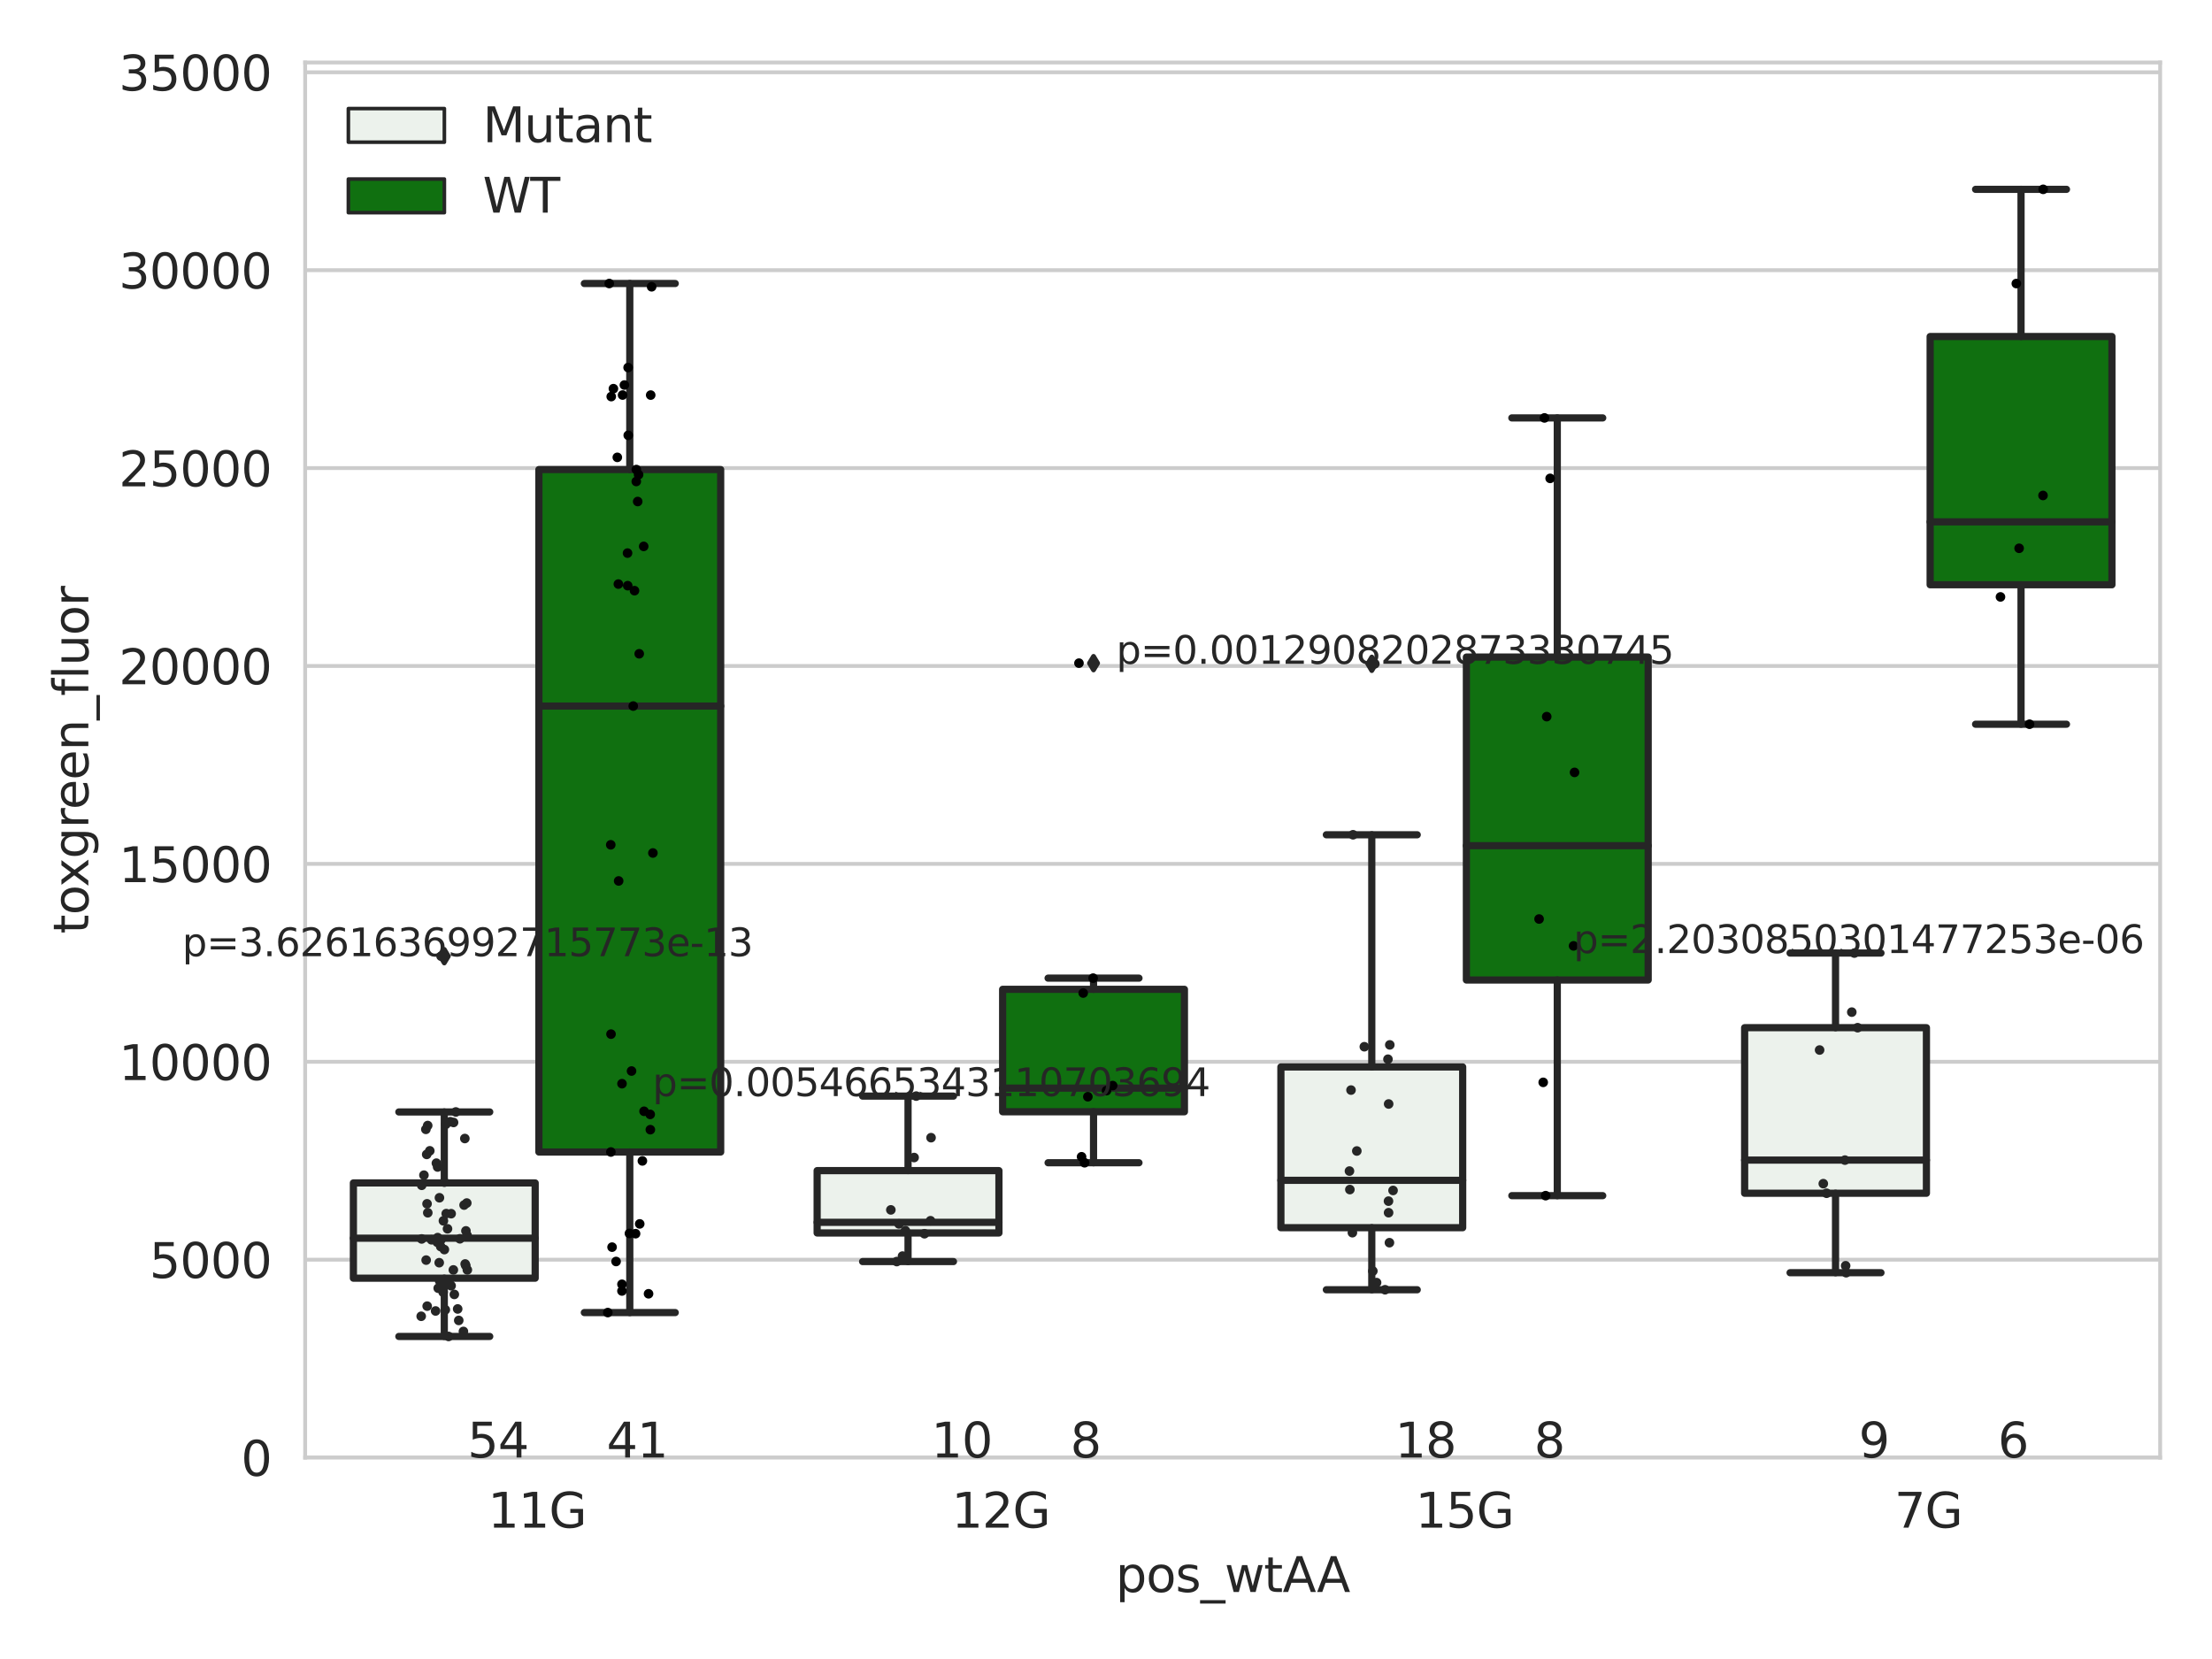 <?xml version="1.0" encoding="utf-8" standalone="no"?>
<!DOCTYPE svg PUBLIC "-//W3C//DTD SVG 1.1//EN"
  "http://www.w3.org/Graphics/SVG/1.1/DTD/svg11.dtd">
<svg xmlns:xlink="http://www.w3.org/1999/xlink" width="460.8pt" height="345.6pt" viewBox="0 0 460.8 345.6" xmlns="http://www.w3.org/2000/svg" version="1.1">
 <defs>
  <style type="text/css">*{stroke-linejoin: round; stroke-linecap: butt}</style>
 </defs>
 <g id="figure_1">
  <g id="patch_1">
   <path d="M 0 345.6 
L 460.8 345.6 
L 460.8 0 
L 0 0 
z
" style="fill: #ffffff"/>
  </g>
  <g id="axes_1">
   <g id="patch_2">
    <path d="M 63.571 303.64 
L 450 303.64 
L 450 13.022 
L 63.571 13.022 
z
" style="fill: #ffffff"/>
   </g>
   <g id="matplotlib.axis_1">
    <g id="xtick_1">
     <g id="text_1">
      <!-- 11G -->
      <g style="fill: #262626" transform="translate(101.638 318.238) scale(0.1 -0.1)">
       <defs>
        <path id="DejaVuSans-31" d="M 794 531 
L 1825 531 
L 1825 4091 
L 703 3866 
L 703 4441 
L 1819 4666 
L 2450 4666 
L 2450 531 
L 3481 531 
L 3481 0 
L 794 0 
L 794 531 
z
" transform="scale(0.016)"/>
        <path id="DejaVuSans-47" d="M 3809 666 
L 3809 1919 
L 2778 1919 
L 2778 2438 
L 4434 2438 
L 4434 434 
Q 4069 175 3628 42 
Q 3188 -91 2688 -91 
Q 1594 -91 976 548 
Q 359 1188 359 2328 
Q 359 3472 976 4111 
Q 1594 4750 2688 4750 
Q 3144 4750 3555 4637 
Q 3966 4525 4313 4306 
L 4313 3634 
Q 3963 3931 3569 4081 
Q 3175 4231 2741 4231 
Q 1884 4231 1454 3753 
Q 1025 3275 1025 2328 
Q 1025 1384 1454 906 
Q 1884 428 2741 428 
Q 3075 428 3337 486 
Q 3600 544 3809 666 
z
" transform="scale(0.016)"/>
       </defs>
       <use xlink:href="#DejaVuSans-31"/>
       <use xlink:href="#DejaVuSans-31" x="63.623"/>
       <use xlink:href="#DejaVuSans-47" x="127.246"/>
      </g>
     </g>
    </g>
    <g id="xtick_2">
     <g id="text_2">
      <!-- 12G -->
      <g style="fill: #262626" transform="translate(198.245 318.238) scale(0.1 -0.1)">
       <defs>
        <path id="DejaVuSans-32" d="M 1228 531 
L 3431 531 
L 3431 0 
L 469 0 
L 469 531 
Q 828 903 1448 1529 
Q 2069 2156 2228 2338 
Q 2531 2678 2651 2914 
Q 2772 3150 2772 3378 
Q 2772 3750 2511 3984 
Q 2250 4219 1831 4219 
Q 1534 4219 1204 4116 
Q 875 4013 500 3803 
L 500 4441 
Q 881 4594 1212 4672 
Q 1544 4750 1819 4750 
Q 2544 4750 2975 4387 
Q 3406 4025 3406 3419 
Q 3406 3131 3298 2873 
Q 3191 2616 2906 2266 
Q 2828 2175 2409 1742 
Q 1991 1309 1228 531 
z
" transform="scale(0.016)"/>
       </defs>
       <use xlink:href="#DejaVuSans-31"/>
       <use xlink:href="#DejaVuSans-32" x="63.623"/>
       <use xlink:href="#DejaVuSans-47" x="127.246"/>
      </g>
     </g>
    </g>
    <g id="xtick_3">
     <g id="text_3">
      <!-- 15G -->
      <g style="fill: #262626" transform="translate(294.853 318.238) scale(0.1 -0.1)">
       <defs>
        <path id="DejaVuSans-35" d="M 691 4666 
L 3169 4666 
L 3169 4134 
L 1269 4134 
L 1269 2991 
Q 1406 3038 1543 3061 
Q 1681 3084 1819 3084 
Q 2600 3084 3056 2656 
Q 3513 2228 3513 1497 
Q 3513 744 3044 326 
Q 2575 -91 1722 -91 
Q 1428 -91 1123 -41 
Q 819 9 494 109 
L 494 744 
Q 775 591 1075 516 
Q 1375 441 1709 441 
Q 2250 441 2565 725 
Q 2881 1009 2881 1497 
Q 2881 1984 2565 2268 
Q 2250 2553 1709 2553 
Q 1456 2553 1204 2497 
Q 953 2441 691 2322 
L 691 4666 
z
" transform="scale(0.016)"/>
       </defs>
       <use xlink:href="#DejaVuSans-31"/>
       <use xlink:href="#DejaVuSans-35" x="63.623"/>
       <use xlink:href="#DejaVuSans-47" x="127.246"/>
      </g>
     </g>
    </g>
    <g id="xtick_4">
     <g id="text_4">
      <!-- 7G -->
      <g style="fill: #262626" transform="translate(394.641 318.238) scale(0.1 -0.1)">
       <defs>
        <path id="DejaVuSans-37" d="M 525 4666 
L 3525 4666 
L 3525 4397 
L 1831 0 
L 1172 0 
L 2766 4134 
L 525 4134 
L 525 4666 
z
" transform="scale(0.016)"/>
       </defs>
       <use xlink:href="#DejaVuSans-37"/>
       <use xlink:href="#DejaVuSans-47" x="63.623"/>
      </g>
     </g>
    </g>
    <g id="text_5">
     <!-- pos_wtAA -->
     <g style="fill: #262626" transform="translate(232.42 331.638) scale(0.1 -0.1)">
      <defs>
       <path id="DejaVuSans-70" d="M 1159 525 
L 1159 -1331 
L 581 -1331 
L 581 3500 
L 1159 3500 
L 1159 2969 
Q 1341 3281 1617 3432 
Q 1894 3584 2278 3584 
Q 2916 3584 3314 3078 
Q 3713 2572 3713 1747 
Q 3713 922 3314 415 
Q 2916 -91 2278 -91 
Q 1894 -91 1617 61 
Q 1341 213 1159 525 
z
M 3116 1747 
Q 3116 2381 2855 2742 
Q 2594 3103 2138 3103 
Q 1681 3103 1420 2742 
Q 1159 2381 1159 1747 
Q 1159 1113 1420 752 
Q 1681 391 2138 391 
Q 2594 391 2855 752 
Q 3116 1113 3116 1747 
z
" transform="scale(0.016)"/>
       <path id="DejaVuSans-6f" d="M 1959 3097 
Q 1497 3097 1228 2736 
Q 959 2375 959 1747 
Q 959 1119 1226 758 
Q 1494 397 1959 397 
Q 2419 397 2687 759 
Q 2956 1122 2956 1747 
Q 2956 2369 2687 2733 
Q 2419 3097 1959 3097 
z
M 1959 3584 
Q 2709 3584 3137 3096 
Q 3566 2609 3566 1747 
Q 3566 888 3137 398 
Q 2709 -91 1959 -91 
Q 1206 -91 779 398 
Q 353 888 353 1747 
Q 353 2609 779 3096 
Q 1206 3584 1959 3584 
z
" transform="scale(0.016)"/>
       <path id="DejaVuSans-73" d="M 2834 3397 
L 2834 2853 
Q 2591 2978 2328 3040 
Q 2066 3103 1784 3103 
Q 1356 3103 1142 2972 
Q 928 2841 928 2578 
Q 928 2378 1081 2264 
Q 1234 2150 1697 2047 
L 1894 2003 
Q 2506 1872 2764 1633 
Q 3022 1394 3022 966 
Q 3022 478 2636 193 
Q 2250 -91 1575 -91 
Q 1294 -91 989 -36 
Q 684 19 347 128 
L 347 722 
Q 666 556 975 473 
Q 1284 391 1588 391 
Q 1994 391 2212 530 
Q 2431 669 2431 922 
Q 2431 1156 2273 1281 
Q 2116 1406 1581 1522 
L 1381 1569 
Q 847 1681 609 1914 
Q 372 2147 372 2553 
Q 372 3047 722 3315 
Q 1072 3584 1716 3584 
Q 2034 3584 2315 3537 
Q 2597 3491 2834 3397 
z
" transform="scale(0.016)"/>
       <path id="DejaVuSans-5f" d="M 3263 -1063 
L 3263 -1509 
L -63 -1509 
L -63 -1063 
L 3263 -1063 
z
" transform="scale(0.016)"/>
       <path id="DejaVuSans-77" d="M 269 3500 
L 844 3500 
L 1563 769 
L 2278 3500 
L 2956 3500 
L 3675 769 
L 4391 3500 
L 4966 3500 
L 4050 0 
L 3372 0 
L 2619 2869 
L 1863 0 
L 1184 0 
L 269 3500 
z
" transform="scale(0.016)"/>
       <path id="DejaVuSans-74" d="M 1172 4494 
L 1172 3500 
L 2356 3500 
L 2356 3053 
L 1172 3053 
L 1172 1153 
Q 1172 725 1289 603 
Q 1406 481 1766 481 
L 2356 481 
L 2356 0 
L 1766 0 
Q 1100 0 847 248 
Q 594 497 594 1153 
L 594 3053 
L 172 3053 
L 172 3500 
L 594 3500 
L 594 4494 
L 1172 4494 
z
" transform="scale(0.016)"/>
       <path id="DejaVuSans-41" d="M 2188 4044 
L 1331 1722 
L 3047 1722 
L 2188 4044 
z
M 1831 4666 
L 2547 4666 
L 4325 0 
L 3669 0 
L 3244 1197 
L 1141 1197 
L 716 0 
L 50 0 
L 1831 4666 
z
" transform="scale(0.016)"/>
      </defs>
      <use xlink:href="#DejaVuSans-70"/>
      <use xlink:href="#DejaVuSans-6f" x="63.477"/>
      <use xlink:href="#DejaVuSans-73" x="124.658"/>
      <use xlink:href="#DejaVuSans-5f" x="176.758"/>
      <use xlink:href="#DejaVuSans-77" x="226.758"/>
      <use xlink:href="#DejaVuSans-74" x="308.545"/>
      <use xlink:href="#DejaVuSans-41" x="347.754"/>
      <use xlink:href="#DejaVuSans-41" x="418.912"/>
     </g>
    </g>
   </g>
   <g id="matplotlib.axis_2">
    <g id="ytick_1">
     <g id="line2d_1">
      <path d="M 63.571 303.64 
L 450 303.64 
" clip-path="url(#pd6d15ad270)" style="fill: none; stroke: #cccccc; stroke-width: 0.8; stroke-linecap: round"/>
     </g>
     <g id="text_6">
      <!-- 0 -->
      <g style="fill: #262626" transform="translate(50.209 307.439) scale(0.1 -0.1)">
       <defs>
        <path id="DejaVuSans-30" d="M 2034 4250 
Q 1547 4250 1301 3770 
Q 1056 3291 1056 2328 
Q 1056 1369 1301 889 
Q 1547 409 2034 409 
Q 2525 409 2770 889 
Q 3016 1369 3016 2328 
Q 3016 3291 2770 3770 
Q 2525 4250 2034 4250 
z
M 2034 4750 
Q 2819 4750 3233 4129 
Q 3647 3509 3647 2328 
Q 3647 1150 3233 529 
Q 2819 -91 2034 -91 
Q 1250 -91 836 529 
Q 422 1150 422 2328 
Q 422 3509 836 4129 
Q 1250 4750 2034 4750 
z
" transform="scale(0.016)"/>
       </defs>
       <use xlink:href="#DejaVuSans-30"/>
      </g>
     </g>
    </g>
    <g id="ytick_2">
     <g id="line2d_2">
      <path d="M 63.571 262.414 
L 450 262.414 
" clip-path="url(#pd6d15ad270)" style="fill: none; stroke: #cccccc; stroke-width: 0.8; stroke-linecap: round"/>
     </g>
     <g id="text_7">
      <!-- 5000 -->
      <g style="fill: #262626" transform="translate(31.121 266.214) scale(0.1 -0.1)">
       <use xlink:href="#DejaVuSans-35"/>
       <use xlink:href="#DejaVuSans-30" x="63.623"/>
       <use xlink:href="#DejaVuSans-30" x="127.246"/>
       <use xlink:href="#DejaVuSans-30" x="190.869"/>
      </g>
     </g>
    </g>
    <g id="ytick_3">
     <g id="line2d_3">
      <path d="M 63.571 221.189 
L 450 221.189 
" clip-path="url(#pd6d15ad270)" style="fill: none; stroke: #cccccc; stroke-width: 0.8; stroke-linecap: round"/>
     </g>
     <g id="text_8">
      <!-- 10000 -->
      <g style="fill: #262626" transform="translate(24.759 224.988) scale(0.1 -0.1)">
       <use xlink:href="#DejaVuSans-31"/>
       <use xlink:href="#DejaVuSans-30" x="63.623"/>
       <use xlink:href="#DejaVuSans-30" x="127.246"/>
       <use xlink:href="#DejaVuSans-30" x="190.869"/>
       <use xlink:href="#DejaVuSans-30" x="254.492"/>
      </g>
     </g>
    </g>
    <g id="ytick_4">
     <g id="line2d_4">
      <path d="M 63.571 179.963 
L 450 179.963 
" clip-path="url(#pd6d15ad270)" style="fill: none; stroke: #cccccc; stroke-width: 0.8; stroke-linecap: round"/>
     </g>
     <g id="text_9">
      <!-- 15000 -->
      <g style="fill: #262626" transform="translate(24.759 183.762) scale(0.1 -0.1)">
       <use xlink:href="#DejaVuSans-31"/>
       <use xlink:href="#DejaVuSans-35" x="63.623"/>
       <use xlink:href="#DejaVuSans-30" x="127.246"/>
       <use xlink:href="#DejaVuSans-30" x="190.869"/>
       <use xlink:href="#DejaVuSans-30" x="254.492"/>
      </g>
     </g>
    </g>
    <g id="ytick_5">
     <g id="line2d_5">
      <path d="M 63.571 138.738 
L 450 138.738 
" clip-path="url(#pd6d15ad270)" style="fill: none; stroke: #cccccc; stroke-width: 0.8; stroke-linecap: round"/>
     </g>
     <g id="text_10">
      <!-- 20000 -->
      <g style="fill: #262626" transform="translate(24.759 142.537) scale(0.1 -0.1)">
       <use xlink:href="#DejaVuSans-32"/>
       <use xlink:href="#DejaVuSans-30" x="63.623"/>
       <use xlink:href="#DejaVuSans-30" x="127.246"/>
       <use xlink:href="#DejaVuSans-30" x="190.869"/>
       <use xlink:href="#DejaVuSans-30" x="254.492"/>
      </g>
     </g>
    </g>
    <g id="ytick_6">
     <g id="line2d_6">
      <path d="M 63.571 97.512 
L 450 97.512 
" clip-path="url(#pd6d15ad270)" style="fill: none; stroke: #cccccc; stroke-width: 0.8; stroke-linecap: round"/>
     </g>
     <g id="text_11">
      <!-- 25000 -->
      <g style="fill: #262626" transform="translate(24.759 101.311) scale(0.1 -0.1)">
       <use xlink:href="#DejaVuSans-32"/>
       <use xlink:href="#DejaVuSans-35" x="63.623"/>
       <use xlink:href="#DejaVuSans-30" x="127.246"/>
       <use xlink:href="#DejaVuSans-30" x="190.869"/>
       <use xlink:href="#DejaVuSans-30" x="254.492"/>
      </g>
     </g>
    </g>
    <g id="ytick_7">
     <g id="line2d_7">
      <path d="M 63.571 56.286 
L 450 56.286 
" clip-path="url(#pd6d15ad270)" style="fill: none; stroke: #cccccc; stroke-width: 0.8; stroke-linecap: round"/>
     </g>
     <g id="text_12">
      <!-- 30000 -->
      <g style="fill: #262626" transform="translate(24.759 60.085) scale(0.1 -0.1)">
       <defs>
        <path id="DejaVuSans-33" d="M 2597 2516 
Q 3050 2419 3304 2112 
Q 3559 1806 3559 1356 
Q 3559 666 3084 287 
Q 2609 -91 1734 -91 
Q 1441 -91 1130 -33 
Q 819 25 488 141 
L 488 750 
Q 750 597 1062 519 
Q 1375 441 1716 441 
Q 2309 441 2620 675 
Q 2931 909 2931 1356 
Q 2931 1769 2642 2001 
Q 2353 2234 1838 2234 
L 1294 2234 
L 1294 2753 
L 1863 2753 
Q 2328 2753 2575 2939 
Q 2822 3125 2822 3475 
Q 2822 3834 2567 4026 
Q 2313 4219 1838 4219 
Q 1578 4219 1281 4162 
Q 984 4106 628 3988 
L 628 4550 
Q 988 4650 1302 4700 
Q 1616 4750 1894 4750 
Q 2613 4750 3031 4423 
Q 3450 4097 3450 3541 
Q 3450 3153 3228 2886 
Q 3006 2619 2597 2516 
z
" transform="scale(0.016)"/>
       </defs>
       <use xlink:href="#DejaVuSans-33"/>
       <use xlink:href="#DejaVuSans-30" x="63.623"/>
       <use xlink:href="#DejaVuSans-30" x="127.246"/>
       <use xlink:href="#DejaVuSans-30" x="190.869"/>
       <use xlink:href="#DejaVuSans-30" x="254.492"/>
      </g>
     </g>
    </g>
    <g id="ytick_8">
     <g id="line2d_8">
      <path d="M 63.571 15.061 
L 450 15.061 
" clip-path="url(#pd6d15ad270)" style="fill: none; stroke: #cccccc; stroke-width: 0.8; stroke-linecap: round"/>
     </g>
     <g id="text_13">
      <!-- 35000 -->
      <g style="fill: #262626" transform="translate(24.759 18.86) scale(0.1 -0.1)">
       <use xlink:href="#DejaVuSans-33"/>
       <use xlink:href="#DejaVuSans-35" x="63.623"/>
       <use xlink:href="#DejaVuSans-30" x="127.246"/>
       <use xlink:href="#DejaVuSans-30" x="190.869"/>
       <use xlink:href="#DejaVuSans-30" x="254.492"/>
      </g>
     </g>
    </g>
    <g id="text_14">
     <!-- toxgreen_fluor -->
     <g style="fill: #262626" transform="translate(18.401 194.526) rotate(-90) scale(0.1 -0.1)">
      <defs>
       <path id="DejaVuSans-78" d="M 3513 3500 
L 2247 1797 
L 3578 0 
L 2900 0 
L 1881 1375 
L 863 0 
L 184 0 
L 1544 1831 
L 300 3500 
L 978 3500 
L 1906 2253 
L 2834 3500 
L 3513 3500 
z
" transform="scale(0.016)"/>
       <path id="DejaVuSans-67" d="M 2906 1791 
Q 2906 2416 2648 2759 
Q 2391 3103 1925 3103 
Q 1463 3103 1205 2759 
Q 947 2416 947 1791 
Q 947 1169 1205 825 
Q 1463 481 1925 481 
Q 2391 481 2648 825 
Q 2906 1169 2906 1791 
z
M 3481 434 
Q 3481 -459 3084 -895 
Q 2688 -1331 1869 -1331 
Q 1566 -1331 1297 -1286 
Q 1028 -1241 775 -1147 
L 775 -588 
Q 1028 -725 1275 -790 
Q 1522 -856 1778 -856 
Q 2344 -856 2625 -561 
Q 2906 -266 2906 331 
L 2906 616 
Q 2728 306 2450 153 
Q 2172 0 1784 0 
Q 1141 0 747 490 
Q 353 981 353 1791 
Q 353 2603 747 3093 
Q 1141 3584 1784 3584 
Q 2172 3584 2450 3431 
Q 2728 3278 2906 2969 
L 2906 3500 
L 3481 3500 
L 3481 434 
z
" transform="scale(0.016)"/>
       <path id="DejaVuSans-72" d="M 2631 2963 
Q 2534 3019 2420 3045 
Q 2306 3072 2169 3072 
Q 1681 3072 1420 2755 
Q 1159 2438 1159 1844 
L 1159 0 
L 581 0 
L 581 3500 
L 1159 3500 
L 1159 2956 
Q 1341 3275 1631 3429 
Q 1922 3584 2338 3584 
Q 2397 3584 2469 3576 
Q 2541 3569 2628 3553 
L 2631 2963 
z
" transform="scale(0.016)"/>
       <path id="DejaVuSans-65" d="M 3597 1894 
L 3597 1613 
L 953 1613 
Q 991 1019 1311 708 
Q 1631 397 2203 397 
Q 2534 397 2845 478 
Q 3156 559 3463 722 
L 3463 178 
Q 3153 47 2828 -22 
Q 2503 -91 2169 -91 
Q 1331 -91 842 396 
Q 353 884 353 1716 
Q 353 2575 817 3079 
Q 1281 3584 2069 3584 
Q 2775 3584 3186 3129 
Q 3597 2675 3597 1894 
z
M 3022 2063 
Q 3016 2534 2758 2815 
Q 2500 3097 2075 3097 
Q 1594 3097 1305 2825 
Q 1016 2553 972 2059 
L 3022 2063 
z
" transform="scale(0.016)"/>
       <path id="DejaVuSans-6e" d="M 3513 2113 
L 3513 0 
L 2938 0 
L 2938 2094 
Q 2938 2591 2744 2837 
Q 2550 3084 2163 3084 
Q 1697 3084 1428 2787 
Q 1159 2491 1159 1978 
L 1159 0 
L 581 0 
L 581 3500 
L 1159 3500 
L 1159 2956 
Q 1366 3272 1645 3428 
Q 1925 3584 2291 3584 
Q 2894 3584 3203 3211 
Q 3513 2838 3513 2113 
z
" transform="scale(0.016)"/>
       <path id="DejaVuSans-66" d="M 2375 4863 
L 2375 4384 
L 1825 4384 
Q 1516 4384 1395 4259 
Q 1275 4134 1275 3809 
L 1275 3500 
L 2222 3500 
L 2222 3053 
L 1275 3053 
L 1275 0 
L 697 0 
L 697 3053 
L 147 3053 
L 147 3500 
L 697 3500 
L 697 3744 
Q 697 4328 969 4595 
Q 1241 4863 1831 4863 
L 2375 4863 
z
" transform="scale(0.016)"/>
       <path id="DejaVuSans-6c" d="M 603 4863 
L 1178 4863 
L 1178 0 
L 603 0 
L 603 4863 
z
" transform="scale(0.016)"/>
       <path id="DejaVuSans-75" d="M 544 1381 
L 544 3500 
L 1119 3500 
L 1119 1403 
Q 1119 906 1312 657 
Q 1506 409 1894 409 
Q 2359 409 2629 706 
Q 2900 1003 2900 1516 
L 2900 3500 
L 3475 3500 
L 3475 0 
L 2900 0 
L 2900 538 
Q 2691 219 2414 64 
Q 2138 -91 1772 -91 
Q 1169 -91 856 284 
Q 544 659 544 1381 
z
M 1991 3584 
L 1991 3584 
z
" transform="scale(0.016)"/>
      </defs>
      <use xlink:href="#DejaVuSans-74"/>
      <use xlink:href="#DejaVuSans-6f" x="39.209"/>
      <use xlink:href="#DejaVuSans-78" x="97.266"/>
      <use xlink:href="#DejaVuSans-67" x="156.445"/>
      <use xlink:href="#DejaVuSans-72" x="219.922"/>
      <use xlink:href="#DejaVuSans-65" x="258.785"/>
      <use xlink:href="#DejaVuSans-65" x="320.309"/>
      <use xlink:href="#DejaVuSans-6e" x="381.832"/>
      <use xlink:href="#DejaVuSans-5f" x="445.211"/>
      <use xlink:href="#DejaVuSans-66" x="495.211"/>
      <use xlink:href="#DejaVuSans-6c" x="530.416"/>
      <use xlink:href="#DejaVuSans-75" x="558.199"/>
      <use xlink:href="#DejaVuSans-6f" x="621.578"/>
      <use xlink:href="#DejaVuSans-72" x="682.76"/>
     </g>
    </g>
   </g>
   <g id="patch_3">
    <path d="M 73.618 266.269 
L 111.488 266.269 
L 111.488 246.429 
L 73.618 246.429 
L 73.618 266.269 
z
" clip-path="url(#pd6d15ad270)" style="fill: #ecf2ec; stroke: #262626; stroke-width: 1.5; stroke-linejoin: miter"/>
   </g>
   <g id="patch_4">
    <path d="M 112.261 239.983 
L 150.131 239.983 
L 150.131 97.817 
L 112.261 97.817 
L 112.261 239.983 
z
" clip-path="url(#pd6d15ad270)" style="fill: #107010; stroke: #262626; stroke-width: 1.5; stroke-linejoin: miter"/>
   </g>
   <g id="patch_5">
    <path d="M 170.226 256.85 
L 208.096 256.85 
L 208.096 243.862 
L 170.226 243.862 
L 170.226 256.85 
z
" clip-path="url(#pd6d15ad270)" style="fill: #ecf2ec; stroke: #262626; stroke-width: 1.5; stroke-linejoin: miter"/>
   </g>
   <g id="patch_6">
    <path d="M 208.868 231.598 
L 246.738 231.598 
L 246.738 206.094 
L 208.868 206.094 
L 208.868 231.598 
z
" clip-path="url(#pd6d15ad270)" style="fill: #107010; stroke: #262626; stroke-width: 1.5; stroke-linejoin: miter"/>
   </g>
   <g id="patch_7">
    <path d="M 266.833 255.752 
L 304.703 255.752 
L 304.703 222.261 
L 266.833 222.261 
L 266.833 255.752 
z
" clip-path="url(#pd6d15ad270)" style="fill: #ecf2ec; stroke: #262626; stroke-width: 1.5; stroke-linejoin: miter"/>
   </g>
   <g id="patch_8">
    <path d="M 305.476 204.151 
L 343.346 204.151 
L 343.346 136.88 
L 305.476 136.88 
L 305.476 204.151 
z
" clip-path="url(#pd6d15ad270)" style="fill: #107010; stroke: #262626; stroke-width: 1.5; stroke-linejoin: miter"/>
   </g>
   <g id="patch_9">
    <path d="M 363.44 248.577 
L 401.31 248.577 
L 401.31 214.086 
L 363.44 214.086 
L 363.44 248.577 
z
" clip-path="url(#pd6d15ad270)" style="fill: #ecf2ec; stroke: #262626; stroke-width: 1.5; stroke-linejoin: miter"/>
   </g>
   <g id="patch_10">
    <path d="M 402.083 121.816 
L 439.953 121.816 
L 439.953 70.105 
L 402.083 70.105 
L 402.083 121.816 
z
" clip-path="url(#pd6d15ad270)" style="fill: #107010; stroke: #262626; stroke-width: 1.5; stroke-linejoin: miter"/>
   </g>
   <g id="patch_11">
    <path d="M 111.875 303.64 
L 111.875 303.64 
L 111.875 303.64 
L 111.875 303.64 
z
" clip-path="url(#pd6d15ad270)" style="fill: #ecf2ec; stroke: #262626; stroke-width: 0.75; stroke-linejoin: miter"/>
   </g>
   <g id="patch_12">
    <path d="M 111.875 303.64 
L 111.875 303.64 
L 111.875 303.64 
L 111.875 303.64 
z
" clip-path="url(#pd6d15ad270)" style="fill: #107010; stroke: #262626; stroke-width: 0.75; stroke-linejoin: miter"/>
   </g>
   <g id="PathCollection_1"/>
   <g id="PathCollection_2"/>
   <g id="line2d_9">
    <path d="M 92.553 266.269 
L 92.553 278.405 
" clip-path="url(#pd6d15ad270)" style="fill: none; stroke: #262626; stroke-width: 1.5; stroke-linecap: round"/>
   </g>
   <g id="line2d_10">
    <path d="M 92.553 246.429 
L 92.553 231.641 
" clip-path="url(#pd6d15ad270)" style="fill: none; stroke: #262626; stroke-width: 1.5; stroke-linecap: round"/>
   </g>
   <g id="line2d_11">
    <path d="M 83.086 278.405 
L 102.021 278.405 
" clip-path="url(#pd6d15ad270)" style="fill: none; stroke: #262626; stroke-width: 1.5; stroke-linecap: round"/>
   </g>
   <g id="line2d_12">
    <path d="M 83.086 231.641 
L 102.021 231.641 
" clip-path="url(#pd6d15ad270)" style="fill: none; stroke: #262626; stroke-width: 1.5; stroke-linecap: round"/>
   </g>
   <g id="line2d_13">
    <defs>
     <path id="me4957a152d" d="M -0 1.414 
L 0.849 0 
L 0 -1.414 
L -0.849 -0 
z
" style="stroke: #262626; stroke-linejoin: miter"/>
    </defs>
    <g clip-path="url(#pd6d15ad270)">
     <use xlink:href="#me4957a152d" x="92.553" y="199.192" style="fill: #262626; stroke: #262626; stroke-linejoin: miter"/>
    </g>
   </g>
   <g id="line2d_14">
    <path d="M 131.196 239.983 
L 131.196 273.432 
" clip-path="url(#pd6d15ad270)" style="fill: none; stroke: #262626; stroke-width: 1.5; stroke-linecap: round"/>
   </g>
   <g id="line2d_15">
    <path d="M 131.196 97.817 
L 131.196 59.06 
" clip-path="url(#pd6d15ad270)" style="fill: none; stroke: #262626; stroke-width: 1.5; stroke-linecap: round"/>
   </g>
   <g id="line2d_16">
    <path d="M 121.729 273.432 
L 140.664 273.432 
" clip-path="url(#pd6d15ad270)" style="fill: none; stroke: #262626; stroke-width: 1.5; stroke-linecap: round"/>
   </g>
   <g id="line2d_17">
    <path d="M 121.729 59.06 
L 140.664 59.06 
" clip-path="url(#pd6d15ad270)" style="fill: none; stroke: #262626; stroke-width: 1.5; stroke-linecap: round"/>
   </g>
   <g id="line2d_18"/>
   <g id="line2d_19">
    <path d="M 189.161 256.85 
L 189.161 262.807 
" clip-path="url(#pd6d15ad270)" style="fill: none; stroke: #262626; stroke-width: 1.5; stroke-linecap: round"/>
   </g>
   <g id="line2d_20">
    <path d="M 189.161 243.862 
L 189.161 228.338 
" clip-path="url(#pd6d15ad270)" style="fill: none; stroke: #262626; stroke-width: 1.5; stroke-linecap: round"/>
   </g>
   <g id="line2d_21">
    <path d="M 179.693 262.807 
L 198.628 262.807 
" clip-path="url(#pd6d15ad270)" style="fill: none; stroke: #262626; stroke-width: 1.5; stroke-linecap: round"/>
   </g>
   <g id="line2d_22">
    <path d="M 179.693 228.338 
L 198.628 228.338 
" clip-path="url(#pd6d15ad270)" style="fill: none; stroke: #262626; stroke-width: 1.5; stroke-linecap: round"/>
   </g>
   <g id="line2d_23"/>
   <g id="line2d_24">
    <path d="M 227.803 231.598 
L 227.803 242.222 
" clip-path="url(#pd6d15ad270)" style="fill: none; stroke: #262626; stroke-width: 1.5; stroke-linecap: round"/>
   </g>
   <g id="line2d_25">
    <path d="M 227.803 206.094 
L 227.803 203.765 
" clip-path="url(#pd6d15ad270)" style="fill: none; stroke: #262626; stroke-width: 1.5; stroke-linecap: round"/>
   </g>
   <g id="line2d_26">
    <path d="M 218.336 242.222 
L 237.271 242.222 
" clip-path="url(#pd6d15ad270)" style="fill: none; stroke: #262626; stroke-width: 1.5; stroke-linecap: round"/>
   </g>
   <g id="line2d_27">
    <path d="M 218.336 203.765 
L 237.271 203.765 
" clip-path="url(#pd6d15ad270)" style="fill: none; stroke: #262626; stroke-width: 1.5; stroke-linecap: round"/>
   </g>
   <g id="line2d_28">
    <g clip-path="url(#pd6d15ad270)">
     <use xlink:href="#me4957a152d" x="227.803" y="138.147" style="fill: #262626; stroke: #262626; stroke-linejoin: miter"/>
    </g>
   </g>
   <g id="line2d_29">
    <path d="M 285.768 255.752 
L 285.768 268.678 
" clip-path="url(#pd6d15ad270)" style="fill: none; stroke: #262626; stroke-width: 1.5; stroke-linecap: round"/>
   </g>
   <g id="line2d_30">
    <path d="M 285.768 222.261 
L 285.768 173.897 
" clip-path="url(#pd6d15ad270)" style="fill: none; stroke: #262626; stroke-width: 1.5; stroke-linecap: round"/>
   </g>
   <g id="line2d_31">
    <path d="M 276.3 268.678 
L 295.235 268.678 
" clip-path="url(#pd6d15ad270)" style="fill: none; stroke: #262626; stroke-width: 1.5; stroke-linecap: round"/>
   </g>
   <g id="line2d_32">
    <path d="M 276.3 173.897 
L 295.235 173.897 
" clip-path="url(#pd6d15ad270)" style="fill: none; stroke: #262626; stroke-width: 1.5; stroke-linecap: round"/>
   </g>
   <g id="line2d_33">
    <g clip-path="url(#pd6d15ad270)">
     <use xlink:href="#me4957a152d" x="285.768" y="138.283" style="fill: #262626; stroke: #262626; stroke-linejoin: miter"/>
    </g>
   </g>
   <g id="line2d_34">
    <path d="M 324.411 204.151 
L 324.411 249.075 
" clip-path="url(#pd6d15ad270)" style="fill: none; stroke: #262626; stroke-width: 1.5; stroke-linecap: round"/>
   </g>
   <g id="line2d_35">
    <path d="M 324.411 136.88 
L 324.411 87.059 
" clip-path="url(#pd6d15ad270)" style="fill: none; stroke: #262626; stroke-width: 1.5; stroke-linecap: round"/>
   </g>
   <g id="line2d_36">
    <path d="M 314.943 249.075 
L 333.878 249.075 
" clip-path="url(#pd6d15ad270)" style="fill: none; stroke: #262626; stroke-width: 1.5; stroke-linecap: round"/>
   </g>
   <g id="line2d_37">
    <path d="M 314.943 87.059 
L 333.878 87.059 
" clip-path="url(#pd6d15ad270)" style="fill: none; stroke: #262626; stroke-width: 1.5; stroke-linecap: round"/>
   </g>
   <g id="line2d_38"/>
   <g id="line2d_39">
    <path d="M 382.375 248.577 
L 382.375 265.13 
" clip-path="url(#pd6d15ad270)" style="fill: none; stroke: #262626; stroke-width: 1.5; stroke-linecap: round"/>
   </g>
   <g id="line2d_40">
    <path d="M 382.375 214.086 
L 382.375 198.54 
" clip-path="url(#pd6d15ad270)" style="fill: none; stroke: #262626; stroke-width: 1.5; stroke-linecap: round"/>
   </g>
   <g id="line2d_41">
    <path d="M 372.907 265.13 
L 391.842 265.13 
" clip-path="url(#pd6d15ad270)" style="fill: none; stroke: #262626; stroke-width: 1.5; stroke-linecap: round"/>
   </g>
   <g id="line2d_42">
    <path d="M 372.907 198.54 
L 391.842 198.54 
" clip-path="url(#pd6d15ad270)" style="fill: none; stroke: #262626; stroke-width: 1.5; stroke-linecap: round"/>
   </g>
   <g id="line2d_43"/>
   <g id="line2d_44">
    <path d="M 421.018 121.816 
L 421.018 150.869 
" clip-path="url(#pd6d15ad270)" style="fill: none; stroke: #262626; stroke-width: 1.5; stroke-linecap: round"/>
   </g>
   <g id="line2d_45">
    <path d="M 421.018 70.105 
L 421.018 39.442 
" clip-path="url(#pd6d15ad270)" style="fill: none; stroke: #262626; stroke-width: 1.5; stroke-linecap: round"/>
   </g>
   <g id="line2d_46">
    <path d="M 411.55 150.869 
L 430.485 150.869 
" clip-path="url(#pd6d15ad270)" style="fill: none; stroke: #262626; stroke-width: 1.5; stroke-linecap: round"/>
   </g>
   <g id="line2d_47">
    <path d="M 411.55 39.442 
L 430.485 39.442 
" clip-path="url(#pd6d15ad270)" style="fill: none; stroke: #262626; stroke-width: 1.5; stroke-linecap: round"/>
   </g>
   <g id="line2d_48"/>
   <g id="line2d_49">
    <path d="M 73.618 257.94 
L 111.488 257.94 
" clip-path="url(#pd6d15ad270)" style="fill: none; stroke: #262626; stroke-width: 1.5; stroke-linecap: round"/>
   </g>
   <g id="line2d_50">
    <path d="M 112.261 147.086 
L 150.131 147.086 
" clip-path="url(#pd6d15ad270)" style="fill: none; stroke: #262626; stroke-width: 1.5; stroke-linecap: round"/>
   </g>
   <g id="line2d_51">
    <path d="M 170.226 254.63 
L 208.096 254.63 
" clip-path="url(#pd6d15ad270)" style="fill: none; stroke: #262626; stroke-width: 1.5; stroke-linecap: round"/>
   </g>
   <g id="line2d_52">
    <path d="M 208.868 226.674 
L 246.738 226.674 
" clip-path="url(#pd6d15ad270)" style="fill: none; stroke: #262626; stroke-width: 1.5; stroke-linecap: round"/>
   </g>
   <g id="line2d_53">
    <path d="M 266.833 245.881 
L 304.703 245.881 
" clip-path="url(#pd6d15ad270)" style="fill: none; stroke: #262626; stroke-width: 1.5; stroke-linecap: round"/>
   </g>
   <g id="line2d_54">
    <path d="M 305.476 176.175 
L 343.346 176.175 
" clip-path="url(#pd6d15ad270)" style="fill: none; stroke: #262626; stroke-width: 1.5; stroke-linecap: round"/>
   </g>
   <g id="line2d_55">
    <path d="M 363.44 241.673 
L 401.31 241.673 
" clip-path="url(#pd6d15ad270)" style="fill: none; stroke: #262626; stroke-width: 1.5; stroke-linecap: round"/>
   </g>
   <g id="line2d_56">
    <path d="M 402.083 108.716 
L 439.953 108.716 
" clip-path="url(#pd6d15ad270)" style="fill: none; stroke: #262626; stroke-width: 1.5; stroke-linecap: round"/>
   </g>
   <g id="patch_13">
    <path d="M 63.571 303.64 
L 63.571 13.022 
" style="fill: none; stroke: #cccccc; stroke-width: 0.8; stroke-linejoin: miter; stroke-linecap: square"/>
   </g>
   <g id="patch_14">
    <path d="M 450 303.64 
L 450 13.022 
" style="fill: none; stroke: #cccccc; stroke-width: 0.8; stroke-linejoin: miter; stroke-linecap: square"/>
   </g>
   <g id="patch_15">
    <path d="M 63.571 303.64 
L 450 303.64 
" style="fill: none; stroke: #cccccc; stroke-width: 0.8; stroke-linejoin: miter; stroke-linecap: square"/>
   </g>
   <g id="patch_16">
    <path d="M 63.571 13.022 
L 450 13.022 
" style="fill: none; stroke: #cccccc; stroke-width: 0.8; stroke-linejoin: miter; stroke-linecap: square"/>
   </g>
   <g id="PathCollection_3">
    <defs>
     <path id="C0_0_4d526edf05" d="M 0 1 
C 0.265 1 0.52 0.895 0.707 0.707 
C 0.895 0.52 1 0.265 1 -0 
C 1 -0.265 0.895 -0.52 0.707 -0.707 
C 0.52 -0.895 0.265 -1 0 -1 
C -0.265 -1 -0.52 -0.895 -0.707 -0.707 
C -0.895 -0.52 -1 -0.265 -1 0 
C -1 0.265 -0.895 0.52 -0.707 0.707 
C -0.52 0.895 -0.265 1 0 1 
z
"/>
    </defs>
    <g clip-path="url(#pd6d15ad270)">
     <use xlink:href="#C0_0_4d526edf05" x="92.317" y="269.191" style="fill: #262626"/>
    </g>
    <g clip-path="url(#pd6d15ad270)">
     <use xlink:href="#C0_0_4d526edf05" x="91.854" y="258.271" style="fill: #262626"/>
    </g>
    <g clip-path="url(#pd6d15ad270)">
     <use xlink:href="#C0_0_4d526edf05" x="91.497" y="263.044" style="fill: #262626"/>
    </g>
    <g clip-path="url(#pd6d15ad270)">
     <use xlink:href="#C0_0_4d526edf05" x="87.743" y="274.203" style="fill: #262626"/>
    </g>
    <g clip-path="url(#pd6d15ad270)">
     <use xlink:href="#C0_0_4d526edf05" x="94.644" y="269.65" style="fill: #262626"/>
    </g>
    <g clip-path="url(#pd6d15ad270)">
     <use xlink:href="#C0_0_4d526edf05" x="91.89" y="199.192" style="fill: #262626"/>
    </g>
    <g clip-path="url(#pd6d15ad270)">
     <use xlink:href="#C0_0_4d526edf05" x="95.341" y="272.676" style="fill: #262626"/>
    </g>
    <g clip-path="url(#pd6d15ad270)">
     <use xlink:href="#C0_0_4d526edf05" x="90.743" y="273.098" style="fill: #262626"/>
    </g>
    <g clip-path="url(#pd6d15ad270)">
     <use xlink:href="#C0_0_4d526edf05" x="88.889" y="240.487" style="fill: #262626"/>
    </g>
    <g clip-path="url(#pd6d15ad270)">
     <use xlink:href="#C0_0_4d526edf05" x="92.573" y="260.31" style="fill: #262626"/>
    </g>
    <g clip-path="url(#pd6d15ad270)">
     <use xlink:href="#C0_0_4d526edf05" x="90.907" y="242.309" style="fill: #262626"/>
    </g>
    <g clip-path="url(#pd6d15ad270)">
     <use xlink:href="#C0_0_4d526edf05" x="89.894" y="258.269" style="fill: #262626"/>
    </g>
    <g clip-path="url(#pd6d15ad270)">
     <use xlink:href="#C0_0_4d526edf05" x="92.959" y="252.816" style="fill: #262626"/>
    </g>
    <g clip-path="url(#pd6d15ad270)">
     <use xlink:href="#C0_0_4d526edf05" x="88.963" y="250.775" style="fill: #262626"/>
    </g>
    <g clip-path="url(#pd6d15ad270)">
     <use xlink:href="#C0_0_4d526edf05" x="94.485" y="233.83" style="fill: #262626"/>
    </g>
    <g clip-path="url(#pd6d15ad270)">
     <use xlink:href="#C0_0_4d526edf05" x="93.224" y="255.979" style="fill: #262626"/>
    </g>
    <g clip-path="url(#pd6d15ad270)">
     <use xlink:href="#C0_0_4d526edf05" x="91.174" y="257.817" style="fill: #262626"/>
    </g>
    <g clip-path="url(#pd6d15ad270)">
     <use xlink:href="#C0_0_4d526edf05" x="93.515" y="267.067" style="fill: #262626"/>
    </g>
    <g clip-path="url(#pd6d15ad270)">
     <use xlink:href="#C0_0_4d526edf05" x="91.589" y="266.843" style="fill: #262626"/>
    </g>
    <g clip-path="url(#pd6d15ad270)">
     <use xlink:href="#C0_0_4d526edf05" x="91.544" y="249.515" style="fill: #262626"/>
    </g>
    <g clip-path="url(#pd6d15ad270)">
     <use xlink:href="#C0_0_4d526edf05" x="97.238" y="250.614" style="fill: #262626"/>
    </g>
    <g clip-path="url(#pd6d15ad270)">
     <use xlink:href="#C0_0_4d526edf05" x="92.771" y="272.851" style="fill: #262626"/>
    </g>
    <g clip-path="url(#pd6d15ad270)">
     <use xlink:href="#C0_0_4d526edf05" x="96.834" y="237.175" style="fill: #262626"/>
    </g>
    <g clip-path="url(#pd6d15ad270)">
     <use xlink:href="#C0_0_4d526edf05" x="96.54" y="277.363" style="fill: #262626"/>
    </g>
    <g clip-path="url(#pd6d15ad270)">
     <use xlink:href="#C0_0_4d526edf05" x="95.801" y="258.064" style="fill: #262626"/>
    </g>
    <g clip-path="url(#pd6d15ad270)">
     <use xlink:href="#C0_0_4d526edf05" x="91.809" y="259.682" style="fill: #262626"/>
    </g>
    <g clip-path="url(#pd6d15ad270)">
     <use xlink:href="#C0_0_4d526edf05" x="89.097" y="234.471" style="fill: #262626"/>
    </g>
    <g clip-path="url(#pd6d15ad270)">
     <use xlink:href="#C0_0_4d526edf05" x="87.842" y="258.093" style="fill: #262626"/>
    </g>
    <g clip-path="url(#pd6d15ad270)">
     <use xlink:href="#C0_0_4d526edf05" x="93.809" y="233.675" style="fill: #262626"/>
    </g>
    <g clip-path="url(#pd6d15ad270)">
     <use xlink:href="#C0_0_4d526edf05" x="91.081" y="258.771" style="fill: #262626"/>
    </g>
    <g clip-path="url(#pd6d15ad270)">
     <use xlink:href="#C0_0_4d526edf05" x="91.165" y="243.108" style="fill: #262626"/>
    </g>
    <g clip-path="url(#pd6d15ad270)">
     <use xlink:href="#C0_0_4d526edf05" x="95.566" y="275.068" style="fill: #262626"/>
    </g>
    <g clip-path="url(#pd6d15ad270)">
     <use xlink:href="#C0_0_4d526edf05" x="92.568" y="246.266" style="fill: #262626"/>
    </g>
    <g clip-path="url(#pd6d15ad270)">
     <use xlink:href="#C0_0_4d526edf05" x="91.288" y="268.354" style="fill: #262626"/>
    </g>
    <g clip-path="url(#pd6d15ad270)">
     <use xlink:href="#C0_0_4d526edf05" x="88.775" y="262.502" style="fill: #262626"/>
    </g>
    <g clip-path="url(#pd6d15ad270)">
     <use xlink:href="#C0_0_4d526edf05" x="93.983" y="252.833" style="fill: #262626"/>
    </g>
    <g clip-path="url(#pd6d15ad270)">
     <use xlink:href="#C0_0_4d526edf05" x="97.309" y="257.354" style="fill: #262626"/>
    </g>
    <g clip-path="url(#pd6d15ad270)">
     <use xlink:href="#C0_0_4d526edf05" x="89.534" y="239.735" style="fill: #262626"/>
    </g>
    <g clip-path="url(#pd6d15ad270)">
     <use xlink:href="#C0_0_4d526edf05" x="88.314" y="244.81" style="fill: #262626"/>
    </g>
    <g clip-path="url(#pd6d15ad270)">
     <use xlink:href="#C0_0_4d526edf05" x="97.355" y="264.541" style="fill: #262626"/>
    </g>
    <g clip-path="url(#pd6d15ad270)">
     <use xlink:href="#C0_0_4d526edf05" x="97.035" y="263.641" style="fill: #262626"/>
    </g>
    <g clip-path="url(#pd6d15ad270)">
     <use xlink:href="#C0_0_4d526edf05" x="94.958" y="231.641" style="fill: #262626"/>
    </g>
    <g clip-path="url(#pd6d15ad270)">
     <use xlink:href="#C0_0_4d526edf05" x="88.989" y="272.092" style="fill: #262626"/>
    </g>
    <g clip-path="url(#pd6d15ad270)">
     <use xlink:href="#C0_0_4d526edf05" x="89.115" y="252.643" style="fill: #262626"/>
    </g>
    <g clip-path="url(#pd6d15ad270)">
     <use xlink:href="#C0_0_4d526edf05" x="96.679" y="251.039" style="fill: #262626"/>
    </g>
    <g clip-path="url(#pd6d15ad270)">
     <use xlink:href="#C0_0_4d526edf05" x="88.715" y="235.264" style="fill: #262626"/>
    </g>
    <g clip-path="url(#pd6d15ad270)">
     <use xlink:href="#C0_0_4d526edf05" x="92.372" y="254.319" style="fill: #262626"/>
    </g>
    <g clip-path="url(#pd6d15ad270)">
     <use xlink:href="#C0_0_4d526edf05" x="94.443" y="264.546" style="fill: #262626"/>
    </g>
    <g clip-path="url(#pd6d15ad270)">
     <use xlink:href="#C0_0_4d526edf05" x="93.447" y="278.405" style="fill: #262626"/>
    </g>
    <g clip-path="url(#pd6d15ad270)">
     <use xlink:href="#C0_0_4d526edf05" x="87.851" y="246.918" style="fill: #262626"/>
    </g>
    <g clip-path="url(#pd6d15ad270)">
     <use xlink:href="#C0_0_4d526edf05" x="92.892" y="234.199" style="fill: #262626"/>
    </g>
    <g clip-path="url(#pd6d15ad270)">
     <use xlink:href="#C0_0_4d526edf05" x="97.061" y="256.415" style="fill: #262626"/>
    </g>
    <g clip-path="url(#pd6d15ad270)">
     <use xlink:href="#C0_0_4d526edf05" x="93.976" y="267.845" style="fill: #262626"/>
    </g>
    <g clip-path="url(#pd6d15ad270)">
     <use xlink:href="#C0_0_4d526edf05" x="96.903" y="263.309" style="fill: #262626"/>
    </g>
   </g>
   <g id="PathCollection_4">
    <defs>
     <path id="C1_0_f606364675" d="M 0 1 
C 0.265 1 0.52 0.895 0.707 0.707 
C 0.895 0.52 1 0.265 1 -0 
C 1 -0.265 0.895 -0.52 0.707 -0.707 
C 0.52 -0.895 0.265 -1 0 -1 
C -0.265 -1 -0.52 -0.895 -0.707 -0.707 
C -0.895 -0.52 -1 -0.265 -1 0 
C -1 0.265 -0.895 0.52 -0.707 0.707 
C -0.52 0.895 -0.265 1 0 1 
z
"/>
    </defs>
    <g clip-path="url(#pd6d15ad270)">
     <use xlink:href="#C1_0_f606364675" x="128.876" y="183.517"/>
    </g>
    <g clip-path="url(#pd6d15ad270)">
     <use xlink:href="#C1_0_f606364675" x="130.848" y="76.568"/>
    </g>
    <g clip-path="url(#pd6d15ad270)">
     <use xlink:href="#C1_0_f606364675" x="127.231" y="175.988"/>
    </g>
    <g clip-path="url(#pd6d15ad270)">
     <use xlink:href="#C1_0_f606364675" x="135.449" y="232.149"/>
    </g>
    <g clip-path="url(#pd6d15ad270)">
     <use xlink:href="#C1_0_f606364675" x="132.563" y="97.817"/>
    </g>
    <g clip-path="url(#pd6d15ad270)">
     <use xlink:href="#C1_0_f606364675" x="136.012" y="177.694"/>
    </g>
    <g clip-path="url(#pd6d15ad270)">
     <use xlink:href="#C1_0_f606364675" x="133.266" y="254.96"/>
    </g>
    <g clip-path="url(#pd6d15ad270)">
     <use xlink:href="#C1_0_f606364675" x="132.18" y="123.047"/>
    </g>
    <g clip-path="url(#pd6d15ad270)">
     <use xlink:href="#C1_0_f606364675" x="127.784" y="80.967"/>
    </g>
    <g clip-path="url(#pd6d15ad270)">
     <use xlink:href="#C1_0_f606364675" x="129.574" y="225.752"/>
    </g>
    <g clip-path="url(#pd6d15ad270)">
     <use xlink:href="#C1_0_f606364675" x="127.506" y="259.802"/>
    </g>
    <g clip-path="url(#pd6d15ad270)">
     <use xlink:href="#C1_0_f606364675" x="126.617" y="273.432"/>
    </g>
    <g clip-path="url(#pd6d15ad270)">
     <use xlink:href="#C1_0_f606364675" x="128.343" y="262.792"/>
    </g>
    <g clip-path="url(#pd6d15ad270)">
     <use xlink:href="#C1_0_f606364675" x="127.285" y="215.427"/>
    </g>
    <g clip-path="url(#pd6d15ad270)">
     <use xlink:href="#C1_0_f606364675" x="135.105" y="269.518"/>
    </g>
    <g clip-path="url(#pd6d15ad270)">
     <use xlink:href="#C1_0_f606364675" x="135.552" y="82.305"/>
    </g>
    <g clip-path="url(#pd6d15ad270)">
     <use xlink:href="#C1_0_f606364675" x="135.479" y="235.334"/>
    </g>
    <g clip-path="url(#pd6d15ad270)">
     <use xlink:href="#C1_0_f606364675" x="133.161" y="136.194"/>
    </g>
    <g clip-path="url(#pd6d15ad270)">
     <use xlink:href="#C1_0_f606364675" x="129.568" y="267.537"/>
    </g>
    <g clip-path="url(#pd6d15ad270)">
     <use xlink:href="#C1_0_f606364675" x="128.818" y="121.671"/>
    </g>
    <g clip-path="url(#pd6d15ad270)">
     <use xlink:href="#C1_0_f606364675" x="134.169" y="231.499"/>
    </g>
    <g clip-path="url(#pd6d15ad270)">
     <use xlink:href="#C1_0_f606364675" x="130.726" y="115.22"/>
    </g>
    <g clip-path="url(#pd6d15ad270)">
     <use xlink:href="#C1_0_f606364675" x="135.747" y="59.741"/>
    </g>
    <g clip-path="url(#pd6d15ad270)">
     <use xlink:href="#C1_0_f606364675" x="127.333" y="82.617"/>
    </g>
    <g clip-path="url(#pd6d15ad270)">
     <use xlink:href="#C1_0_f606364675" x="131.913" y="147.086"/>
    </g>
    <g clip-path="url(#pd6d15ad270)">
     <use xlink:href="#C1_0_f606364675" x="128.599" y="95.275"/>
    </g>
    <g clip-path="url(#pd6d15ad270)">
     <use xlink:href="#C1_0_f606364675" x="129.696" y="82.297"/>
    </g>
    <g clip-path="url(#pd6d15ad270)">
     <use xlink:href="#C1_0_f606364675" x="133.031" y="98.884"/>
    </g>
    <g clip-path="url(#pd6d15ad270)">
     <use xlink:href="#C1_0_f606364675" x="127.257" y="239.983"/>
    </g>
    <g clip-path="url(#pd6d15ad270)">
     <use xlink:href="#C1_0_f606364675" x="132.548" y="100.302"/>
    </g>
    <g clip-path="url(#pd6d15ad270)">
     <use xlink:href="#C1_0_f606364675" x="132.844" y="104.477"/>
    </g>
    <g clip-path="url(#pd6d15ad270)">
     <use xlink:href="#C1_0_f606364675" x="131.122" y="256.952"/>
    </g>
    <g clip-path="url(#pd6d15ad270)">
     <use xlink:href="#C1_0_f606364675" x="130.766" y="122.008"/>
    </g>
    <g clip-path="url(#pd6d15ad270)">
     <use xlink:href="#C1_0_f606364675" x="133.821" y="241.838"/>
    </g>
    <g clip-path="url(#pd6d15ad270)">
     <use xlink:href="#C1_0_f606364675" x="126.917" y="59.06"/>
    </g>
    <g clip-path="url(#pd6d15ad270)">
     <use xlink:href="#C1_0_f606364675" x="131.561" y="223.116"/>
    </g>
    <g clip-path="url(#pd6d15ad270)">
     <use xlink:href="#C1_0_f606364675" x="134.093" y="113.822"/>
    </g>
    <g clip-path="url(#pd6d15ad270)">
     <use xlink:href="#C1_0_f606364675" x="129.567" y="268.934"/>
    </g>
    <g clip-path="url(#pd6d15ad270)">
     <use xlink:href="#C1_0_f606364675" x="130.875" y="90.681"/>
    </g>
    <g clip-path="url(#pd6d15ad270)">
     <use xlink:href="#C1_0_f606364675" x="130.073" y="80.209"/>
    </g>
    <g clip-path="url(#pd6d15ad270)">
     <use xlink:href="#C1_0_f606364675" x="132.401" y="256.999"/>
    </g>
   </g>
   <g id="PathCollection_5">
    <defs>
     <path id="C2_0_eff274aa96" d="M 0 1 
C 0.265 1 0.52 0.895 0.707 0.707 
C 0.895 0.52 1 0.265 1 -0 
C 1 -0.265 0.895 -0.52 0.707 -0.707 
C 0.52 -0.895 0.265 -1 0 -1 
C -0.265 -1 -0.52 -0.895 -0.707 -0.707 
C -0.895 -0.52 -1 -0.265 -1 0 
C -1 0.265 -0.895 0.52 -0.707 0.707 
C -0.52 0.895 -0.265 1 0 1 
z
"/>
    </defs>
    <g clip-path="url(#pd6d15ad270)">
     <use xlink:href="#C2_0_eff274aa96" x="192.585" y="257.01" style="fill: #262626"/>
    </g>
    <g clip-path="url(#pd6d15ad270)">
     <use xlink:href="#C2_0_eff274aa96" x="187.269" y="254.959" style="fill: #262626"/>
    </g>
    <g clip-path="url(#pd6d15ad270)">
     <use xlink:href="#C2_0_eff274aa96" x="186.811" y="262.807" style="fill: #262626"/>
    </g>
    <g clip-path="url(#pd6d15ad270)">
     <use xlink:href="#C2_0_eff274aa96" x="185.579" y="252.042" style="fill: #262626"/>
    </g>
    <g clip-path="url(#pd6d15ad270)">
     <use xlink:href="#C2_0_eff274aa96" x="193.842" y="254.301" style="fill: #262626"/>
    </g>
    <g clip-path="url(#pd6d15ad270)">
     <use xlink:href="#C2_0_eff274aa96" x="188.612" y="256.371" style="fill: #262626"/>
    </g>
    <g clip-path="url(#pd6d15ad270)">
     <use xlink:href="#C2_0_eff274aa96" x="193.955" y="236.999" style="fill: #262626"/>
    </g>
    <g clip-path="url(#pd6d15ad270)">
     <use xlink:href="#C2_0_eff274aa96" x="190.86" y="228.338" style="fill: #262626"/>
    </g>
    <g clip-path="url(#pd6d15ad270)">
     <use xlink:href="#C2_0_eff274aa96" x="190.428" y="241.135" style="fill: #262626"/>
    </g>
    <g clip-path="url(#pd6d15ad270)">
     <use xlink:href="#C2_0_eff274aa96" x="188.012" y="261.665" style="fill: #262626"/>
    </g>
   </g>
   <g id="PathCollection_6">
    <defs>
     <path id="C3_0_8e59f9fe9b" d="M 0 1 
C 0.265 1 0.52 0.895 0.707 0.707 
C 0.895 0.52 1 0.265 1 -0 
C 1 -0.265 0.895 -0.52 0.707 -0.707 
C 0.52 -0.895 0.265 -1 0 -1 
C -0.265 -1 -0.52 -0.895 -0.707 -0.707 
C -0.895 -0.52 -1 -0.265 -1 0 
C -1 0.265 -0.895 0.52 -0.707 0.707 
C -0.52 0.895 -0.265 1 0 1 
z
"/>
    </defs>
    <g clip-path="url(#pd6d15ad270)">
     <use xlink:href="#C3_0_8e59f9fe9b" x="231.789" y="226.147"/>
    </g>
    <g clip-path="url(#pd6d15ad270)">
     <use xlink:href="#C3_0_8e59f9fe9b" x="225.65" y="206.87"/>
    </g>
    <g clip-path="url(#pd6d15ad270)">
     <use xlink:href="#C3_0_8e59f9fe9b" x="226.62" y="228.471"/>
    </g>
    <g clip-path="url(#pd6d15ad270)">
     <use xlink:href="#C3_0_8e59f9fe9b" x="227.719" y="203.765"/>
    </g>
    <g clip-path="url(#pd6d15ad270)">
     <use xlink:href="#C3_0_8e59f9fe9b" x="225.942" y="242.222"/>
    </g>
    <g clip-path="url(#pd6d15ad270)">
     <use xlink:href="#C3_0_8e59f9fe9b" x="230.511" y="227.2"/>
    </g>
    <g clip-path="url(#pd6d15ad270)">
     <use xlink:href="#C3_0_8e59f9fe9b" x="225.311" y="240.976"/>
    </g>
    <g clip-path="url(#pd6d15ad270)">
     <use xlink:href="#C3_0_8e59f9fe9b" x="224.768" y="138.147"/>
    </g>
   </g>
   <g id="PathCollection_7">
    <defs>
     <path id="C4_0_a68f5105f4" d="M 0 1 
C 0.265 1 0.52 0.895 0.707 0.707 
C 0.895 0.52 1 0.265 1 -0 
C 1 -0.265 0.895 -0.52 0.707 -0.707 
C 0.52 -0.895 0.265 -1 0 -1 
C -0.265 -1 -0.52 -0.895 -0.707 -0.707 
C -0.895 -0.52 -1 -0.265 -1 0 
C -1 0.265 -0.895 0.52 -0.707 0.707 
C -0.52 0.895 -0.265 1 0 1 
z
"/>
    </defs>
    <g clip-path="url(#pd6d15ad270)">
     <use xlink:href="#C4_0_a68f5105f4" x="289.519" y="217.668" style="fill: #262626"/>
    </g>
    <g clip-path="url(#pd6d15ad270)">
     <use xlink:href="#C4_0_a68f5105f4" x="281.731" y="256.793" style="fill: #262626"/>
    </g>
    <g clip-path="url(#pd6d15ad270)">
     <use xlink:href="#C4_0_a68f5105f4" x="289.139" y="220.653" style="fill: #262626"/>
    </g>
    <g clip-path="url(#pd6d15ad270)">
     <use xlink:href="#C4_0_a68f5105f4" x="282.65" y="239.773" style="fill: #262626"/>
    </g>
    <g clip-path="url(#pd6d15ad270)">
     <use xlink:href="#C4_0_a68f5105f4" x="285.992" y="264.782" style="fill: #262626"/>
    </g>
    <g clip-path="url(#pd6d15ad270)">
     <use xlink:href="#C4_0_a68f5105f4" x="281.118" y="243.953" style="fill: #262626"/>
    </g>
    <g clip-path="url(#pd6d15ad270)">
     <use xlink:href="#C4_0_a68f5105f4" x="281.862" y="173.897" style="fill: #262626"/>
    </g>
    <g clip-path="url(#pd6d15ad270)">
     <use xlink:href="#C4_0_a68f5105f4" x="290.2" y="247.993" style="fill: #262626"/>
    </g>
    <g clip-path="url(#pd6d15ad270)">
     <use xlink:href="#C4_0_a68f5105f4" x="284.218" y="218.053" style="fill: #262626"/>
    </g>
    <g clip-path="url(#pd6d15ad270)">
     <use xlink:href="#C4_0_a68f5105f4" x="281.201" y="247.809" style="fill: #262626"/>
    </g>
    <g clip-path="url(#pd6d15ad270)">
     <use xlink:href="#C4_0_a68f5105f4" x="289.249" y="250.219" style="fill: #262626"/>
    </g>
    <g clip-path="url(#pd6d15ad270)">
     <use xlink:href="#C4_0_a68f5105f4" x="286.766" y="267.188" style="fill: #262626"/>
    </g>
    <g clip-path="url(#pd6d15ad270)">
     <use xlink:href="#C4_0_a68f5105f4" x="289.268" y="252.628" style="fill: #262626"/>
    </g>
    <g clip-path="url(#pd6d15ad270)">
     <use xlink:href="#C4_0_a68f5105f4" x="281.441" y="227.084" style="fill: #262626"/>
    </g>
    <g clip-path="url(#pd6d15ad270)">
     <use xlink:href="#C4_0_a68f5105f4" x="286.405" y="138.283" style="fill: #262626"/>
    </g>
    <g clip-path="url(#pd6d15ad270)">
     <use xlink:href="#C4_0_a68f5105f4" x="289.445" y="258.875" style="fill: #262626"/>
    </g>
    <g clip-path="url(#pd6d15ad270)">
     <use xlink:href="#C4_0_a68f5105f4" x="288.534" y="268.678" style="fill: #262626"/>
    </g>
    <g clip-path="url(#pd6d15ad270)">
     <use xlink:href="#C4_0_a68f5105f4" x="289.28" y="229.979" style="fill: #262626"/>
    </g>
   </g>
   <g id="PathCollection_8">
    <defs>
     <path id="C5_0_59dcf08a0c" d="M 0 1 
C 0.265 1 0.52 0.895 0.707 0.707 
C 0.895 0.52 1 0.265 1 -0 
C 1 -0.265 0.895 -0.52 0.707 -0.707 
C 0.52 -0.895 0.265 -1 0 -1 
C -0.265 -1 -0.52 -0.895 -0.707 -0.707 
C -0.895 -0.52 -1 -0.265 -1 0 
C -1 0.265 -0.895 0.52 -0.707 0.707 
C -0.52 0.895 -0.265 1 0 1 
z
"/>
    </defs>
    <g clip-path="url(#pd6d15ad270)">
     <use xlink:href="#C5_0_59dcf08a0c" x="322.208" y="149.289"/>
    </g>
    <g clip-path="url(#pd6d15ad270)">
     <use xlink:href="#C5_0_59dcf08a0c" x="321.742" y="87.059"/>
    </g>
    <g clip-path="url(#pd6d15ad270)">
     <use xlink:href="#C5_0_59dcf08a0c" x="322.922" y="99.654"/>
    </g>
    <g clip-path="url(#pd6d15ad270)">
     <use xlink:href="#C5_0_59dcf08a0c" x="321.479" y="225.475"/>
    </g>
    <g clip-path="url(#pd6d15ad270)">
     <use xlink:href="#C5_0_59dcf08a0c" x="328.005" y="160.905"/>
    </g>
    <g clip-path="url(#pd6d15ad270)">
     <use xlink:href="#C5_0_59dcf08a0c" x="321.983" y="249.075"/>
    </g>
    <g clip-path="url(#pd6d15ad270)">
     <use xlink:href="#C5_0_59dcf08a0c" x="327.803" y="197.043"/>
    </g>
    <g clip-path="url(#pd6d15ad270)">
     <use xlink:href="#C5_0_59dcf08a0c" x="320.619" y="191.445"/>
    </g>
   </g>
   <g id="PathCollection_9">
    <defs>
     <path id="C6_0_0c3d58b93e" d="M 0 1 
C 0.265 1 0.52 0.895 0.707 0.707 
C 0.895 0.52 1 0.265 1 -0 
C 1 -0.265 0.895 -0.52 0.707 -0.707 
C 0.52 -0.895 0.265 -1 0 -1 
C -0.265 -1 -0.52 -0.895 -0.707 -0.707 
C -0.895 -0.52 -1 -0.265 -1 0 
C -1 0.265 -0.895 0.52 -0.707 0.707 
C -0.52 0.895 -0.265 1 0 1 
z
"/>
    </defs>
    <g clip-path="url(#pd6d15ad270)">
     <use xlink:href="#C6_0_0c3d58b93e" x="385.761" y="210.844" style="fill: #262626"/>
    </g>
    <g clip-path="url(#pd6d15ad270)">
     <use xlink:href="#C6_0_0c3d58b93e" x="380.505" y="248.577" style="fill: #262626"/>
    </g>
    <g clip-path="url(#pd6d15ad270)">
     <use xlink:href="#C6_0_0c3d58b93e" x="386.297" y="198.54" style="fill: #262626"/>
    </g>
    <g clip-path="url(#pd6d15ad270)">
     <use xlink:href="#C6_0_0c3d58b93e" x="384.48" y="263.679" style="fill: #262626"/>
    </g>
    <g clip-path="url(#pd6d15ad270)">
     <use xlink:href="#C6_0_0c3d58b93e" x="379.827" y="246.58" style="fill: #262626"/>
    </g>
    <g clip-path="url(#pd6d15ad270)">
     <use xlink:href="#C6_0_0c3d58b93e" x="384.583" y="265.13" style="fill: #262626"/>
    </g>
    <g clip-path="url(#pd6d15ad270)">
     <use xlink:href="#C6_0_0c3d58b93e" x="386.979" y="214.086" style="fill: #262626"/>
    </g>
    <g clip-path="url(#pd6d15ad270)">
     <use xlink:href="#C6_0_0c3d58b93e" x="379.055" y="218.739" style="fill: #262626"/>
    </g>
    <g clip-path="url(#pd6d15ad270)">
     <use xlink:href="#C6_0_0c3d58b93e" x="384.333" y="241.673" style="fill: #262626"/>
    </g>
   </g>
   <g id="PathCollection_10">
    <defs>
     <path id="C7_0_19029e42f9" d="M 0 1 
C 0.265 1 0.52 0.895 0.707 0.707 
C 0.895 0.52 1 0.265 1 -0 
C 1 -0.265 0.895 -0.52 0.707 -0.707 
C 0.52 -0.895 0.265 -1 0 -1 
C -0.265 -1 -0.52 -0.895 -0.707 -0.707 
C -0.895 -0.52 -1 -0.265 -1 0 
C -1 0.265 -0.895 0.52 -0.707 0.707 
C -0.52 0.895 -0.265 1 0 1 
z
"/>
    </defs>
    <g clip-path="url(#pd6d15ad270)">
     <use xlink:href="#C7_0_19029e42f9" x="420.038" y="59.069"/>
    </g>
    <g clip-path="url(#pd6d15ad270)">
     <use xlink:href="#C7_0_19029e42f9" x="416.736" y="124.348"/>
    </g>
    <g clip-path="url(#pd6d15ad270)">
     <use xlink:href="#C7_0_19029e42f9" x="422.792" y="150.869"/>
    </g>
    <g clip-path="url(#pd6d15ad270)">
     <use xlink:href="#C7_0_19029e42f9" x="425.631" y="39.442"/>
    </g>
    <g clip-path="url(#pd6d15ad270)">
     <use xlink:href="#C7_0_19029e42f9" x="425.598" y="103.214"/>
    </g>
    <g clip-path="url(#pd6d15ad270)">
     <use xlink:href="#C7_0_19029e42f9" x="420.619" y="114.218"/>
    </g>
   </g>
   <g id="text_15">
    <!-- 54 -->
    <g style="fill: #262626" transform="translate(97.384 303.626) scale(0.1 -0.1)">
     <defs>
      <path id="DejaVuSans-34" d="M 2419 4116 
L 825 1625 
L 2419 1625 
L 2419 4116 
z
M 2253 4666 
L 3047 4666 
L 3047 1625 
L 3713 1625 
L 3713 1100 
L 3047 1100 
L 3047 0 
L 2419 0 
L 2419 1100 
L 313 1100 
L 313 1709 
L 2253 4666 
z
" transform="scale(0.016)"/>
     </defs>
     <use xlink:href="#DejaVuSans-35"/>
     <use xlink:href="#DejaVuSans-34" x="63.623"/>
    </g>
   </g>
   <g id="text_16">
    <!-- p=3.6261636992715773e-13 -->
    <g style="fill: #262626" transform="translate(37.962 199.191) scale(0.08 -0.08)">
     <defs>
      <path id="DejaVuSans-3d" d="M 678 2906 
L 4684 2906 
L 4684 2381 
L 678 2381 
L 678 2906 
z
M 678 1631 
L 4684 1631 
L 4684 1100 
L 678 1100 
L 678 1631 
z
" transform="scale(0.016)"/>
      <path id="DejaVuSans-2e" d="M 684 794 
L 1344 794 
L 1344 0 
L 684 0 
L 684 794 
z
" transform="scale(0.016)"/>
      <path id="DejaVuSans-36" d="M 2113 2584 
Q 1688 2584 1439 2293 
Q 1191 2003 1191 1497 
Q 1191 994 1439 701 
Q 1688 409 2113 409 
Q 2538 409 2786 701 
Q 3034 994 3034 1497 
Q 3034 2003 2786 2293 
Q 2538 2584 2113 2584 
z
M 3366 4563 
L 3366 3988 
Q 3128 4100 2886 4159 
Q 2644 4219 2406 4219 
Q 1781 4219 1451 3797 
Q 1122 3375 1075 2522 
Q 1259 2794 1537 2939 
Q 1816 3084 2150 3084 
Q 2853 3084 3261 2657 
Q 3669 2231 3669 1497 
Q 3669 778 3244 343 
Q 2819 -91 2113 -91 
Q 1303 -91 875 529 
Q 447 1150 447 2328 
Q 447 3434 972 4092 
Q 1497 4750 2381 4750 
Q 2619 4750 2861 4703 
Q 3103 4656 3366 4563 
z
" transform="scale(0.016)"/>
      <path id="DejaVuSans-39" d="M 703 97 
L 703 672 
Q 941 559 1184 500 
Q 1428 441 1663 441 
Q 2288 441 2617 861 
Q 2947 1281 2994 2138 
Q 2813 1869 2534 1725 
Q 2256 1581 1919 1581 
Q 1219 1581 811 2004 
Q 403 2428 403 3163 
Q 403 3881 828 4315 
Q 1253 4750 1959 4750 
Q 2769 4750 3195 4129 
Q 3622 3509 3622 2328 
Q 3622 1225 3098 567 
Q 2575 -91 1691 -91 
Q 1453 -91 1209 -44 
Q 966 3 703 97 
z
M 1959 2075 
Q 2384 2075 2632 2365 
Q 2881 2656 2881 3163 
Q 2881 3666 2632 3958 
Q 2384 4250 1959 4250 
Q 1534 4250 1286 3958 
Q 1038 3666 1038 3163 
Q 1038 2656 1286 2365 
Q 1534 2075 1959 2075 
z
" transform="scale(0.016)"/>
      <path id="DejaVuSans-2d" d="M 313 2009 
L 1997 2009 
L 1997 1497 
L 313 1497 
L 313 2009 
z
" transform="scale(0.016)"/>
     </defs>
     <use xlink:href="#DejaVuSans-70"/>
     <use xlink:href="#DejaVuSans-3d" x="63.477"/>
     <use xlink:href="#DejaVuSans-33" x="147.266"/>
     <use xlink:href="#DejaVuSans-2e" x="210.889"/>
     <use xlink:href="#DejaVuSans-36" x="242.676"/>
     <use xlink:href="#DejaVuSans-32" x="306.299"/>
     <use xlink:href="#DejaVuSans-36" x="369.922"/>
     <use xlink:href="#DejaVuSans-31" x="433.545"/>
     <use xlink:href="#DejaVuSans-36" x="497.168"/>
     <use xlink:href="#DejaVuSans-33" x="560.791"/>
     <use xlink:href="#DejaVuSans-36" x="624.414"/>
     <use xlink:href="#DejaVuSans-39" x="688.037"/>
     <use xlink:href="#DejaVuSans-39" x="751.66"/>
     <use xlink:href="#DejaVuSans-32" x="815.283"/>
     <use xlink:href="#DejaVuSans-37" x="878.906"/>
     <use xlink:href="#DejaVuSans-31" x="942.529"/>
     <use xlink:href="#DejaVuSans-35" x="1006.152"/>
     <use xlink:href="#DejaVuSans-37" x="1069.775"/>
     <use xlink:href="#DejaVuSans-37" x="1133.398"/>
     <use xlink:href="#DejaVuSans-33" x="1197.021"/>
     <use xlink:href="#DejaVuSans-65" x="1260.645"/>
     <use xlink:href="#DejaVuSans-2d" x="1322.168"/>
     <use xlink:href="#DejaVuSans-31" x="1358.252"/>
     <use xlink:href="#DejaVuSans-33" x="1421.875"/>
    </g>
   </g>
   <g id="text_17">
    <!-- 41 -->
    <g style="fill: #262626" transform="translate(126.366 303.626) scale(0.1 -0.1)">
     <use xlink:href="#DejaVuSans-34"/>
     <use xlink:href="#DejaVuSans-31" x="63.623"/>
    </g>
   </g>
   <g id="text_18">
    <!-- 10 -->
    <g style="fill: #262626" transform="translate(193.991 303.626) scale(0.1 -0.1)">
     <use xlink:href="#DejaVuSans-31"/>
     <use xlink:href="#DejaVuSans-30" x="63.623"/>
    </g>
   </g>
   <g id="text_19">
    <!-- p=0.0054665343110703694 -->
    <g style="fill: #262626" transform="translate(135.928 228.338) scale(0.08 -0.08)">
     <use xlink:href="#DejaVuSans-70"/>
     <use xlink:href="#DejaVuSans-3d" x="63.477"/>
     <use xlink:href="#DejaVuSans-30" x="147.266"/>
     <use xlink:href="#DejaVuSans-2e" x="210.889"/>
     <use xlink:href="#DejaVuSans-30" x="242.676"/>
     <use xlink:href="#DejaVuSans-30" x="306.299"/>
     <use xlink:href="#DejaVuSans-35" x="369.922"/>
     <use xlink:href="#DejaVuSans-34" x="433.545"/>
     <use xlink:href="#DejaVuSans-36" x="497.168"/>
     <use xlink:href="#DejaVuSans-36" x="560.791"/>
     <use xlink:href="#DejaVuSans-35" x="624.414"/>
     <use xlink:href="#DejaVuSans-33" x="688.037"/>
     <use xlink:href="#DejaVuSans-34" x="751.66"/>
     <use xlink:href="#DejaVuSans-33" x="815.283"/>
     <use xlink:href="#DejaVuSans-31" x="878.906"/>
     <use xlink:href="#DejaVuSans-31" x="942.529"/>
     <use xlink:href="#DejaVuSans-30" x="1006.152"/>
     <use xlink:href="#DejaVuSans-37" x="1069.775"/>
     <use xlink:href="#DejaVuSans-30" x="1133.398"/>
     <use xlink:href="#DejaVuSans-33" x="1197.021"/>
     <use xlink:href="#DejaVuSans-36" x="1260.645"/>
     <use xlink:href="#DejaVuSans-39" x="1324.268"/>
     <use xlink:href="#DejaVuSans-34" x="1387.891"/>
    </g>
   </g>
   <g id="text_20">
    <!-- 8 -->
    <g style="fill: #262626" transform="translate(222.973 303.626) scale(0.1 -0.1)">
     <defs>
      <path id="DejaVuSans-38" d="M 2034 2216 
Q 1584 2216 1326 1975 
Q 1069 1734 1069 1313 
Q 1069 891 1326 650 
Q 1584 409 2034 409 
Q 2484 409 2743 651 
Q 3003 894 3003 1313 
Q 3003 1734 2745 1975 
Q 2488 2216 2034 2216 
z
M 1403 2484 
Q 997 2584 770 2862 
Q 544 3141 544 3541 
Q 544 4100 942 4425 
Q 1341 4750 2034 4750 
Q 2731 4750 3128 4425 
Q 3525 4100 3525 3541 
Q 3525 3141 3298 2862 
Q 3072 2584 2669 2484 
Q 3125 2378 3379 2068 
Q 3634 1759 3634 1313 
Q 3634 634 3220 271 
Q 2806 -91 2034 -91 
Q 1263 -91 848 271 
Q 434 634 434 1313 
Q 434 1759 690 2068 
Q 947 2378 1403 2484 
z
M 1172 3481 
Q 1172 3119 1398 2916 
Q 1625 2713 2034 2713 
Q 2441 2713 2670 2916 
Q 2900 3119 2900 3481 
Q 2900 3844 2670 4047 
Q 2441 4250 2034 4250 
Q 1625 4250 1398 4047 
Q 1172 3844 1172 3481 
z
" transform="scale(0.016)"/>
     </defs>
     <use xlink:href="#DejaVuSans-38"/>
    </g>
   </g>
   <g id="text_21">
    <!-- 18 -->
    <g style="fill: #262626" transform="translate(290.598 303.626) scale(0.1 -0.1)">
     <use xlink:href="#DejaVuSans-31"/>
     <use xlink:href="#DejaVuSans-38" x="63.623"/>
    </g>
   </g>
   <g id="text_22">
    <!-- p=0.0012908202873330745 -->
    <g style="fill: #262626" transform="translate(232.536 138.283) scale(0.08 -0.08)">
     <use xlink:href="#DejaVuSans-70"/>
     <use xlink:href="#DejaVuSans-3d" x="63.477"/>
     <use xlink:href="#DejaVuSans-30" x="147.266"/>
     <use xlink:href="#DejaVuSans-2e" x="210.889"/>
     <use xlink:href="#DejaVuSans-30" x="242.676"/>
     <use xlink:href="#DejaVuSans-30" x="306.299"/>
     <use xlink:href="#DejaVuSans-31" x="369.922"/>
     <use xlink:href="#DejaVuSans-32" x="433.545"/>
     <use xlink:href="#DejaVuSans-39" x="497.168"/>
     <use xlink:href="#DejaVuSans-30" x="560.791"/>
     <use xlink:href="#DejaVuSans-38" x="624.414"/>
     <use xlink:href="#DejaVuSans-32" x="688.037"/>
     <use xlink:href="#DejaVuSans-30" x="751.66"/>
     <use xlink:href="#DejaVuSans-32" x="815.283"/>
     <use xlink:href="#DejaVuSans-38" x="878.906"/>
     <use xlink:href="#DejaVuSans-37" x="942.529"/>
     <use xlink:href="#DejaVuSans-33" x="1006.152"/>
     <use xlink:href="#DejaVuSans-33" x="1069.775"/>
     <use xlink:href="#DejaVuSans-33" x="1133.398"/>
     <use xlink:href="#DejaVuSans-30" x="1197.021"/>
     <use xlink:href="#DejaVuSans-37" x="1260.645"/>
     <use xlink:href="#DejaVuSans-34" x="1324.268"/>
     <use xlink:href="#DejaVuSans-35" x="1387.891"/>
    </g>
   </g>
   <g id="text_23">
    <!-- 8 -->
    <g style="fill: #262626" transform="translate(319.58 303.626) scale(0.1 -0.1)">
     <use xlink:href="#DejaVuSans-38"/>
    </g>
   </g>
   <g id="text_24">
    <!-- 9 -->
    <g style="fill: #262626" transform="translate(387.205 303.626) scale(0.1 -0.1)">
     <use xlink:href="#DejaVuSans-39"/>
    </g>
   </g>
   <g id="text_25">
    <!-- p=2.2030850301477253e-06 -->
    <g style="fill: #262626" transform="translate(327.783 198.54) scale(0.08 -0.08)">
     <use xlink:href="#DejaVuSans-70"/>
     <use xlink:href="#DejaVuSans-3d" x="63.477"/>
     <use xlink:href="#DejaVuSans-32" x="147.266"/>
     <use xlink:href="#DejaVuSans-2e" x="210.889"/>
     <use xlink:href="#DejaVuSans-32" x="242.676"/>
     <use xlink:href="#DejaVuSans-30" x="306.299"/>
     <use xlink:href="#DejaVuSans-33" x="369.922"/>
     <use xlink:href="#DejaVuSans-30" x="433.545"/>
     <use xlink:href="#DejaVuSans-38" x="497.168"/>
     <use xlink:href="#DejaVuSans-35" x="560.791"/>
     <use xlink:href="#DejaVuSans-30" x="624.414"/>
     <use xlink:href="#DejaVuSans-33" x="688.037"/>
     <use xlink:href="#DejaVuSans-30" x="751.66"/>
     <use xlink:href="#DejaVuSans-31" x="815.283"/>
     <use xlink:href="#DejaVuSans-34" x="878.906"/>
     <use xlink:href="#DejaVuSans-37" x="942.529"/>
     <use xlink:href="#DejaVuSans-37" x="1006.152"/>
     <use xlink:href="#DejaVuSans-32" x="1069.775"/>
     <use xlink:href="#DejaVuSans-35" x="1133.398"/>
     <use xlink:href="#DejaVuSans-33" x="1197.021"/>
     <use xlink:href="#DejaVuSans-65" x="1260.645"/>
     <use xlink:href="#DejaVuSans-2d" x="1322.168"/>
     <use xlink:href="#DejaVuSans-30" x="1358.252"/>
     <use xlink:href="#DejaVuSans-36" x="1421.875"/>
    </g>
   </g>
   <g id="text_26">
    <!-- 6 -->
    <g style="fill: #262626" transform="translate(416.187 303.626) scale(0.1 -0.1)">
     <use xlink:href="#DejaVuSans-36"/>
    </g>
   </g>
   <g id="legend_1">
    <g id="patch_17">
     <path d="M 72.571 29.621 
L 92.571 29.621 
L 92.571 22.621 
L 72.571 22.621 
z
" style="fill: #ecf2ec; stroke: #262626; stroke-width: 0.75; stroke-linejoin: miter"/>
    </g>
    <g id="text_27">
     <!-- Mutant -->
     <g style="fill: #262626" transform="translate(100.571 29.621) scale(0.1 -0.1)">
      <defs>
       <path id="DejaVuSans-4d" d="M 628 4666 
L 1569 4666 
L 2759 1491 
L 3956 4666 
L 4897 4666 
L 4897 0 
L 4281 0 
L 4281 4097 
L 3078 897 
L 2444 897 
L 1241 4097 
L 1241 0 
L 628 0 
L 628 4666 
z
" transform="scale(0.016)"/>
       <path id="DejaVuSans-61" d="M 2194 1759 
Q 1497 1759 1228 1600 
Q 959 1441 959 1056 
Q 959 750 1161 570 
Q 1363 391 1709 391 
Q 2188 391 2477 730 
Q 2766 1069 2766 1631 
L 2766 1759 
L 2194 1759 
z
M 3341 1997 
L 3341 0 
L 2766 0 
L 2766 531 
Q 2569 213 2275 61 
Q 1981 -91 1556 -91 
Q 1019 -91 701 211 
Q 384 513 384 1019 
Q 384 1609 779 1909 
Q 1175 2209 1959 2209 
L 2766 2209 
L 2766 2266 
Q 2766 2663 2505 2880 
Q 2244 3097 1772 3097 
Q 1472 3097 1187 3025 
Q 903 2953 641 2809 
L 641 3341 
Q 956 3463 1253 3523 
Q 1550 3584 1831 3584 
Q 2591 3584 2966 3190 
Q 3341 2797 3341 1997 
z
" transform="scale(0.016)"/>
      </defs>
      <use xlink:href="#DejaVuSans-4d"/>
      <use xlink:href="#DejaVuSans-75" x="86.279"/>
      <use xlink:href="#DejaVuSans-74" x="149.658"/>
      <use xlink:href="#DejaVuSans-61" x="188.867"/>
      <use xlink:href="#DejaVuSans-6e" x="250.146"/>
      <use xlink:href="#DejaVuSans-74" x="313.525"/>
     </g>
    </g>
    <g id="patch_18">
     <path d="M 72.571 44.299 
L 92.571 44.299 
L 92.571 37.299 
L 72.571 37.299 
z
" style="fill: #107010; stroke: #262626; stroke-width: 0.75; stroke-linejoin: miter"/>
    </g>
    <g id="text_28">
     <!-- WT -->
     <g style="fill: #262626" transform="translate(100.571 44.299) scale(0.1 -0.1)">
      <defs>
       <path id="DejaVuSans-57" d="M 213 4666 
L 850 4666 
L 1831 722 
L 2809 4666 
L 3519 4666 
L 4500 722 
L 5478 4666 
L 6119 4666 
L 4947 0 
L 4153 0 
L 3169 4050 
L 2175 0 
L 1381 0 
L 213 4666 
z
" transform="scale(0.016)"/>
       <path id="DejaVuSans-54" d="M -19 4666 
L 3928 4666 
L 3928 4134 
L 2272 4134 
L 2272 0 
L 1638 0 
L 1638 4134 
L -19 4134 
L -19 4666 
z
" transform="scale(0.016)"/>
      </defs>
      <use xlink:href="#DejaVuSans-57"/>
      <use xlink:href="#DejaVuSans-54" x="98.877"/>
     </g>
    </g>
   </g>
  </g>
 </g>
 <defs>
  <clipPath id="pd6d15ad270">
   <rect x="63.571" y="13.022" width="386.429" height="290.618"/>
  </clipPath>
 </defs>
</svg>
